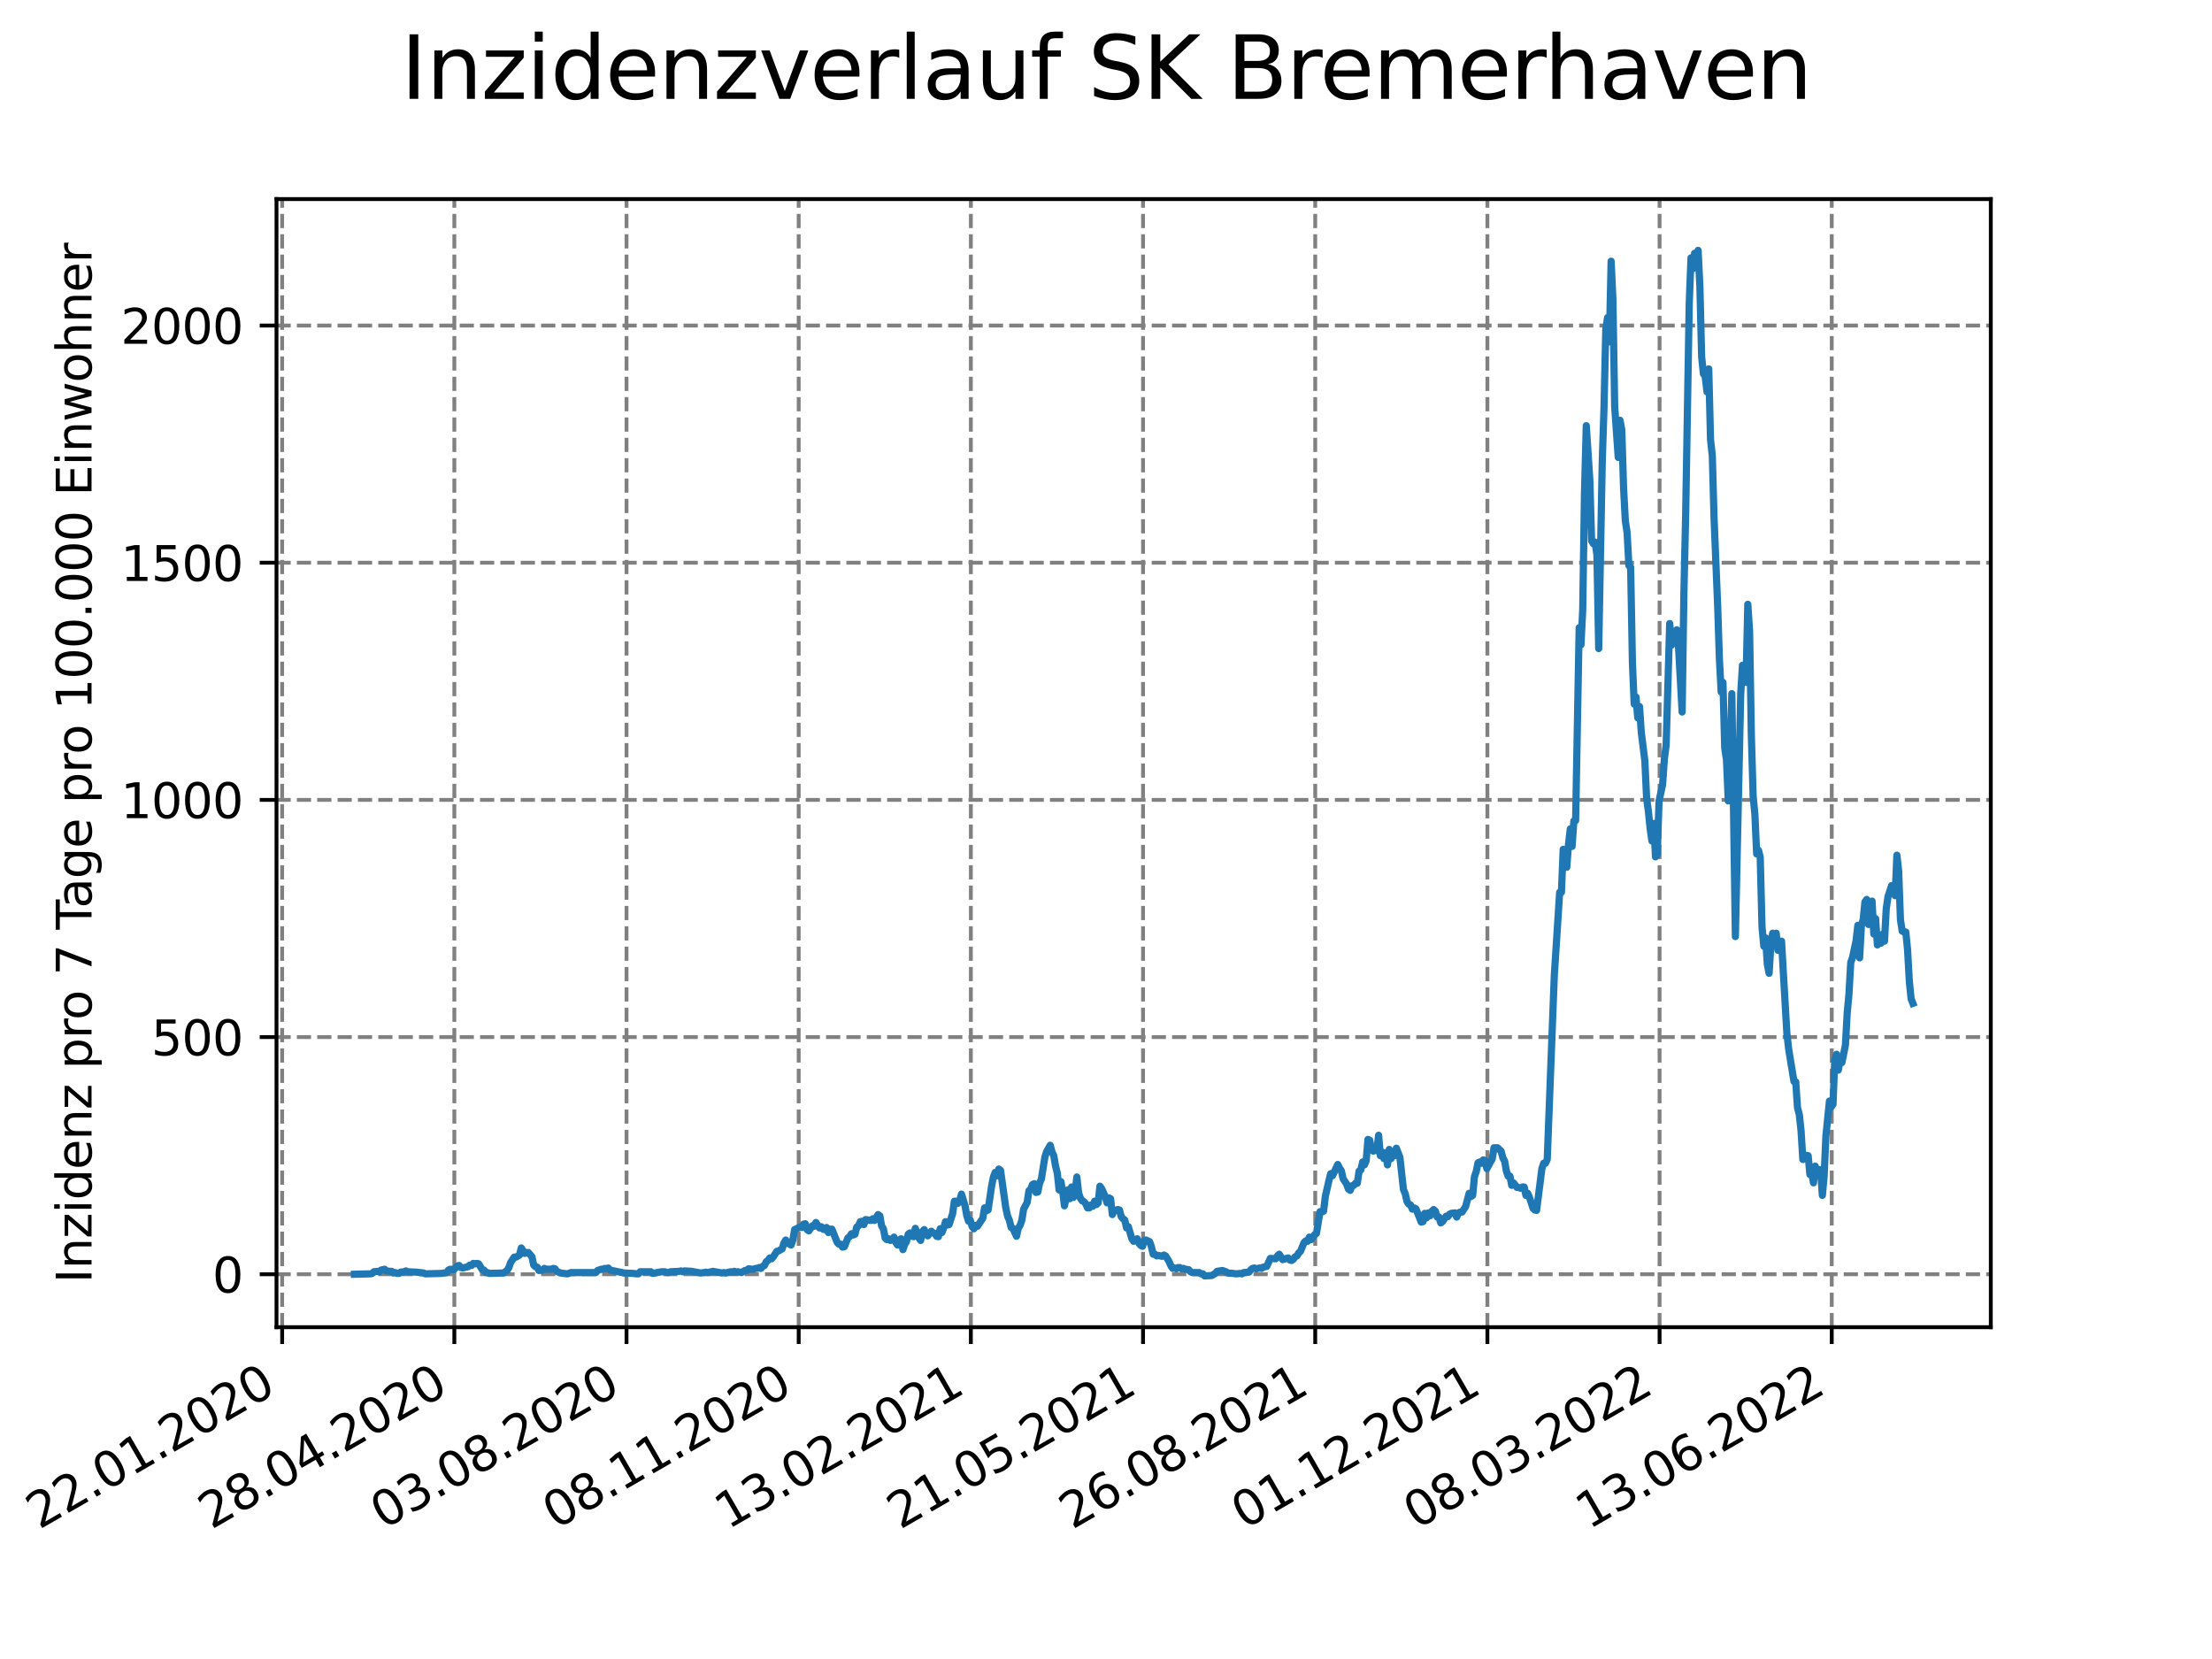 <?xml version="1.0" encoding="utf-8" standalone="no"?>
<!DOCTYPE svg PUBLIC "-//W3C//DTD SVG 1.1//EN"
  "http://www.w3.org/Graphics/SVG/1.1/DTD/svg11.dtd">
<svg xmlns:xlink="http://www.w3.org/1999/xlink" width="460.8pt" height="345.6pt" viewBox="0 0 460.8 345.6" xmlns="http://www.w3.org/2000/svg" version="1.1">
 <defs>
  <style type="text/css">*{stroke-linejoin: round; stroke-linecap: butt}</style>
 </defs>
 <g id="figure_1">
  <g id="patch_1">
   <path d="M 0 345.6 
L 460.8 345.6 
L 460.8 0 
L 0 0 
z
" style="fill: #ffffff"/>
  </g>
  <g id="axes_1">
   <g id="patch_2">
    <path d="M 57.6 276.48 
L 414.72 276.48 
L 414.72 41.472 
L 57.6 41.472 
z
" style="fill: #ffffff"/>
   </g>
   <g id="matplotlib.axis_1">
    <g id="xtick_1">
     <g id="line2d_1">
      <path d="M 58.78 276.48 
L 58.78 41.472 
" clip-path="url(#p67c69be99e)" style="fill: none; stroke-dasharray: 2.96,1.28; stroke-dashoffset: 0; stroke: #808080; stroke-width: 0.8"/>
     </g>
     <g id="line2d_2">
      <defs>
       <path id="m930b220598" d="M 0 0 
L 0 3.5 
" style="stroke: #000000; stroke-width: 0.8"/>
      </defs>
      <g>
       <use xlink:href="#m930b220598" x="58.78" y="276.48" style="stroke: #000000; stroke-width: 0.8"/>
      </g>
     </g>
     <g id="text_1">
      <!-- 22.01.2020 -->
      <g transform="translate(8.155 318.689)rotate(-30)scale(0.1 -0.1)">
       <defs>
        <path id="DejaVuSans-32" d="M 1228 531 
L 3431 531 
L 3431 0 
L 469 0 
L 469 531 
Q 828 903 1448 1529 
Q 2069 2156 2228 2338 
Q 2531 2678 2651 2914 
Q 2772 3150 2772 3378 
Q 2772 3750 2511 3984 
Q 2250 4219 1831 4219 
Q 1534 4219 1204 4116 
Q 875 4013 500 3803 
L 500 4441 
Q 881 4594 1212 4672 
Q 1544 4750 1819 4750 
Q 2544 4750 2975 4387 
Q 3406 4025 3406 3419 
Q 3406 3131 3298 2873 
Q 3191 2616 2906 2266 
Q 2828 2175 2409 1742 
Q 1991 1309 1228 531 
z
" transform="scale(0.016)"/>
        <path id="DejaVuSans-2e" d="M 684 794 
L 1344 794 
L 1344 0 
L 684 0 
L 684 794 
z
" transform="scale(0.016)"/>
        <path id="DejaVuSans-30" d="M 2034 4250 
Q 1547 4250 1301 3770 
Q 1056 3291 1056 2328 
Q 1056 1369 1301 889 
Q 1547 409 2034 409 
Q 2525 409 2770 889 
Q 3016 1369 3016 2328 
Q 3016 3291 2770 3770 
Q 2525 4250 2034 4250 
z
M 2034 4750 
Q 2819 4750 3233 4129 
Q 3647 3509 3647 2328 
Q 3647 1150 3233 529 
Q 2819 -91 2034 -91 
Q 1250 -91 836 529 
Q 422 1150 422 2328 
Q 422 3509 836 4129 
Q 1250 4750 2034 4750 
z
" transform="scale(0.016)"/>
        <path id="DejaVuSans-31" d="M 794 531 
L 1825 531 
L 1825 4091 
L 703 3866 
L 703 4441 
L 1819 4666 
L 2450 4666 
L 2450 531 
L 3481 531 
L 3481 0 
L 794 0 
L 794 531 
z
" transform="scale(0.016)"/>
       </defs>
       <use xlink:href="#DejaVuSans-32"/>
       <use xlink:href="#DejaVuSans-32" x="63.623"/>
       <use xlink:href="#DejaVuSans-2e" x="127.246"/>
       <use xlink:href="#DejaVuSans-30" x="159.033"/>
       <use xlink:href="#DejaVuSans-31" x="222.656"/>
       <use xlink:href="#DejaVuSans-2e" x="286.279"/>
       <use xlink:href="#DejaVuSans-32" x="318.066"/>
       <use xlink:href="#DejaVuSans-30" x="381.689"/>
       <use xlink:href="#DejaVuSans-32" x="445.312"/>
       <use xlink:href="#DejaVuSans-30" x="508.936"/>
      </g>
     </g>
    </g>
    <g id="xtick_2">
     <g id="line2d_3">
      <path d="M 94.647 276.48 
L 94.647 41.472 
" clip-path="url(#p67c69be99e)" style="fill: none; stroke-dasharray: 2.96,1.28; stroke-dashoffset: 0; stroke: #808080; stroke-width: 0.8"/>
     </g>
     <g id="line2d_4">
      <g>
       <use xlink:href="#m930b220598" x="94.647" y="276.48" style="stroke: #000000; stroke-width: 0.8"/>
      </g>
     </g>
     <g id="text_2">
      <!-- 28.04.2020 -->
      <g transform="translate(44.022 318.689)rotate(-30)scale(0.1 -0.1)">
       <defs>
        <path id="DejaVuSans-38" d="M 2034 2216 
Q 1584 2216 1326 1975 
Q 1069 1734 1069 1313 
Q 1069 891 1326 650 
Q 1584 409 2034 409 
Q 2484 409 2743 651 
Q 3003 894 3003 1313 
Q 3003 1734 2745 1975 
Q 2488 2216 2034 2216 
z
M 1403 2484 
Q 997 2584 770 2862 
Q 544 3141 544 3541 
Q 544 4100 942 4425 
Q 1341 4750 2034 4750 
Q 2731 4750 3128 4425 
Q 3525 4100 3525 3541 
Q 3525 3141 3298 2862 
Q 3072 2584 2669 2484 
Q 3125 2378 3379 2068 
Q 3634 1759 3634 1313 
Q 3634 634 3220 271 
Q 2806 -91 2034 -91 
Q 1263 -91 848 271 
Q 434 634 434 1313 
Q 434 1759 690 2068 
Q 947 2378 1403 2484 
z
M 1172 3481 
Q 1172 3119 1398 2916 
Q 1625 2713 2034 2713 
Q 2441 2713 2670 2916 
Q 2900 3119 2900 3481 
Q 2900 3844 2670 4047 
Q 2441 4250 2034 4250 
Q 1625 4250 1398 4047 
Q 1172 3844 1172 3481 
z
" transform="scale(0.016)"/>
        <path id="DejaVuSans-34" d="M 2419 4116 
L 825 1625 
L 2419 1625 
L 2419 4116 
z
M 2253 4666 
L 3047 4666 
L 3047 1625 
L 3713 1625 
L 3713 1100 
L 3047 1100 
L 3047 0 
L 2419 0 
L 2419 1100 
L 313 1100 
L 313 1709 
L 2253 4666 
z
" transform="scale(0.016)"/>
       </defs>
       <use xlink:href="#DejaVuSans-32"/>
       <use xlink:href="#DejaVuSans-38" x="63.623"/>
       <use xlink:href="#DejaVuSans-2e" x="127.246"/>
       <use xlink:href="#DejaVuSans-30" x="159.033"/>
       <use xlink:href="#DejaVuSans-34" x="222.656"/>
       <use xlink:href="#DejaVuSans-2e" x="286.279"/>
       <use xlink:href="#DejaVuSans-32" x="318.066"/>
       <use xlink:href="#DejaVuSans-30" x="381.689"/>
       <use xlink:href="#DejaVuSans-32" x="445.312"/>
       <use xlink:href="#DejaVuSans-30" x="508.936"/>
      </g>
     </g>
    </g>
    <g id="xtick_3">
     <g id="line2d_5">
      <path d="M 130.515 276.48 
L 130.515 41.472 
" clip-path="url(#p67c69be99e)" style="fill: none; stroke-dasharray: 2.96,1.28; stroke-dashoffset: 0; stroke: #808080; stroke-width: 0.8"/>
     </g>
     <g id="line2d_6">
      <g>
       <use xlink:href="#m930b220598" x="130.515" y="276.48" style="stroke: #000000; stroke-width: 0.8"/>
      </g>
     </g>
     <g id="text_3">
      <!-- 03.08.2020 -->
      <g transform="translate(79.89 318.689)rotate(-30)scale(0.1 -0.1)">
       <defs>
        <path id="DejaVuSans-33" d="M 2597 2516 
Q 3050 2419 3304 2112 
Q 3559 1806 3559 1356 
Q 3559 666 3084 287 
Q 2609 -91 1734 -91 
Q 1441 -91 1130 -33 
Q 819 25 488 141 
L 488 750 
Q 750 597 1062 519 
Q 1375 441 1716 441 
Q 2309 441 2620 675 
Q 2931 909 2931 1356 
Q 2931 1769 2642 2001 
Q 2353 2234 1838 2234 
L 1294 2234 
L 1294 2753 
L 1863 2753 
Q 2328 2753 2575 2939 
Q 2822 3125 2822 3475 
Q 2822 3834 2567 4026 
Q 2313 4219 1838 4219 
Q 1578 4219 1281 4162 
Q 984 4106 628 3988 
L 628 4550 
Q 988 4650 1302 4700 
Q 1616 4750 1894 4750 
Q 2613 4750 3031 4423 
Q 3450 4097 3450 3541 
Q 3450 3153 3228 2886 
Q 3006 2619 2597 2516 
z
" transform="scale(0.016)"/>
       </defs>
       <use xlink:href="#DejaVuSans-30"/>
       <use xlink:href="#DejaVuSans-33" x="63.623"/>
       <use xlink:href="#DejaVuSans-2e" x="127.246"/>
       <use xlink:href="#DejaVuSans-30" x="159.033"/>
       <use xlink:href="#DejaVuSans-38" x="222.656"/>
       <use xlink:href="#DejaVuSans-2e" x="286.279"/>
       <use xlink:href="#DejaVuSans-32" x="318.066"/>
       <use xlink:href="#DejaVuSans-30" x="381.689"/>
       <use xlink:href="#DejaVuSans-32" x="445.312"/>
       <use xlink:href="#DejaVuSans-30" x="508.936"/>
      </g>
     </g>
    </g>
    <g id="xtick_4">
     <g id="line2d_7">
      <path d="M 166.382 276.48 
L 166.382 41.472 
" clip-path="url(#p67c69be99e)" style="fill: none; stroke-dasharray: 2.96,1.28; stroke-dashoffset: 0; stroke: #808080; stroke-width: 0.8"/>
     </g>
     <g id="line2d_8">
      <g>
       <use xlink:href="#m930b220598" x="166.382" y="276.48" style="stroke: #000000; stroke-width: 0.8"/>
      </g>
     </g>
     <g id="text_4">
      <!-- 08.11.2020 -->
      <g transform="translate(115.757 318.689)rotate(-30)scale(0.1 -0.1)">
       <use xlink:href="#DejaVuSans-30"/>
       <use xlink:href="#DejaVuSans-38" x="63.623"/>
       <use xlink:href="#DejaVuSans-2e" x="127.246"/>
       <use xlink:href="#DejaVuSans-31" x="159.033"/>
       <use xlink:href="#DejaVuSans-31" x="222.656"/>
       <use xlink:href="#DejaVuSans-2e" x="286.279"/>
       <use xlink:href="#DejaVuSans-32" x="318.066"/>
       <use xlink:href="#DejaVuSans-30" x="381.689"/>
       <use xlink:href="#DejaVuSans-32" x="445.312"/>
       <use xlink:href="#DejaVuSans-30" x="508.936"/>
      </g>
     </g>
    </g>
    <g id="xtick_5">
     <g id="line2d_9">
      <path d="M 202.249 276.48 
L 202.249 41.472 
" clip-path="url(#p67c69be99e)" style="fill: none; stroke-dasharray: 2.96,1.28; stroke-dashoffset: 0; stroke: #808080; stroke-width: 0.8"/>
     </g>
     <g id="line2d_10">
      <g>
       <use xlink:href="#m930b220598" x="202.249" y="276.48" style="stroke: #000000; stroke-width: 0.8"/>
      </g>
     </g>
     <g id="text_5">
      <!-- 13.02.2021 -->
      <g transform="translate(151.624 318.689)rotate(-30)scale(0.1 -0.1)">
       <use xlink:href="#DejaVuSans-31"/>
       <use xlink:href="#DejaVuSans-33" x="63.623"/>
       <use xlink:href="#DejaVuSans-2e" x="127.246"/>
       <use xlink:href="#DejaVuSans-30" x="159.033"/>
       <use xlink:href="#DejaVuSans-32" x="222.656"/>
       <use xlink:href="#DejaVuSans-2e" x="286.279"/>
       <use xlink:href="#DejaVuSans-32" x="318.066"/>
       <use xlink:href="#DejaVuSans-30" x="381.689"/>
       <use xlink:href="#DejaVuSans-32" x="445.312"/>
       <use xlink:href="#DejaVuSans-31" x="508.936"/>
      </g>
     </g>
    </g>
    <g id="xtick_6">
     <g id="line2d_11">
      <path d="M 238.117 276.48 
L 238.117 41.472 
" clip-path="url(#p67c69be99e)" style="fill: none; stroke-dasharray: 2.96,1.28; stroke-dashoffset: 0; stroke: #808080; stroke-width: 0.8"/>
     </g>
     <g id="line2d_12">
      <g>
       <use xlink:href="#m930b220598" x="238.117" y="276.48" style="stroke: #000000; stroke-width: 0.8"/>
      </g>
     </g>
     <g id="text_6">
      <!-- 21.05.2021 -->
      <g transform="translate(187.491 318.689)rotate(-30)scale(0.1 -0.1)">
       <defs>
        <path id="DejaVuSans-35" d="M 691 4666 
L 3169 4666 
L 3169 4134 
L 1269 4134 
L 1269 2991 
Q 1406 3038 1543 3061 
Q 1681 3084 1819 3084 
Q 2600 3084 3056 2656 
Q 3513 2228 3513 1497 
Q 3513 744 3044 326 
Q 2575 -91 1722 -91 
Q 1428 -91 1123 -41 
Q 819 9 494 109 
L 494 744 
Q 775 591 1075 516 
Q 1375 441 1709 441 
Q 2250 441 2565 725 
Q 2881 1009 2881 1497 
Q 2881 1984 2565 2268 
Q 2250 2553 1709 2553 
Q 1456 2553 1204 2497 
Q 953 2441 691 2322 
L 691 4666 
z
" transform="scale(0.016)"/>
       </defs>
       <use xlink:href="#DejaVuSans-32"/>
       <use xlink:href="#DejaVuSans-31" x="63.623"/>
       <use xlink:href="#DejaVuSans-2e" x="127.246"/>
       <use xlink:href="#DejaVuSans-30" x="159.033"/>
       <use xlink:href="#DejaVuSans-35" x="222.656"/>
       <use xlink:href="#DejaVuSans-2e" x="286.279"/>
       <use xlink:href="#DejaVuSans-32" x="318.066"/>
       <use xlink:href="#DejaVuSans-30" x="381.689"/>
       <use xlink:href="#DejaVuSans-32" x="445.312"/>
       <use xlink:href="#DejaVuSans-31" x="508.936"/>
      </g>
     </g>
    </g>
    <g id="xtick_7">
     <g id="line2d_13">
      <path d="M 273.984 276.48 
L 273.984 41.472 
" clip-path="url(#p67c69be99e)" style="fill: none; stroke-dasharray: 2.96,1.28; stroke-dashoffset: 0; stroke: #808080; stroke-width: 0.8"/>
     </g>
     <g id="line2d_14">
      <g>
       <use xlink:href="#m930b220598" x="273.984" y="276.48" style="stroke: #000000; stroke-width: 0.8"/>
      </g>
     </g>
     <g id="text_7">
      <!-- 26.08.2021 -->
      <g transform="translate(223.359 318.689)rotate(-30)scale(0.1 -0.1)">
       <defs>
        <path id="DejaVuSans-36" d="M 2113 2584 
Q 1688 2584 1439 2293 
Q 1191 2003 1191 1497 
Q 1191 994 1439 701 
Q 1688 409 2113 409 
Q 2538 409 2786 701 
Q 3034 994 3034 1497 
Q 3034 2003 2786 2293 
Q 2538 2584 2113 2584 
z
M 3366 4563 
L 3366 3988 
Q 3128 4100 2886 4159 
Q 2644 4219 2406 4219 
Q 1781 4219 1451 3797 
Q 1122 3375 1075 2522 
Q 1259 2794 1537 2939 
Q 1816 3084 2150 3084 
Q 2853 3084 3261 2657 
Q 3669 2231 3669 1497 
Q 3669 778 3244 343 
Q 2819 -91 2113 -91 
Q 1303 -91 875 529 
Q 447 1150 447 2328 
Q 447 3434 972 4092 
Q 1497 4750 2381 4750 
Q 2619 4750 2861 4703 
Q 3103 4656 3366 4563 
z
" transform="scale(0.016)"/>
       </defs>
       <use xlink:href="#DejaVuSans-32"/>
       <use xlink:href="#DejaVuSans-36" x="63.623"/>
       <use xlink:href="#DejaVuSans-2e" x="127.246"/>
       <use xlink:href="#DejaVuSans-30" x="159.033"/>
       <use xlink:href="#DejaVuSans-38" x="222.656"/>
       <use xlink:href="#DejaVuSans-2e" x="286.279"/>
       <use xlink:href="#DejaVuSans-32" x="318.066"/>
       <use xlink:href="#DejaVuSans-30" x="381.689"/>
       <use xlink:href="#DejaVuSans-32" x="445.312"/>
       <use xlink:href="#DejaVuSans-31" x="508.936"/>
      </g>
     </g>
    </g>
    <g id="xtick_8">
     <g id="line2d_15">
      <path d="M 309.851 276.48 
L 309.851 41.472 
" clip-path="url(#p67c69be99e)" style="fill: none; stroke-dasharray: 2.96,1.28; stroke-dashoffset: 0; stroke: #808080; stroke-width: 0.8"/>
     </g>
     <g id="line2d_16">
      <g>
       <use xlink:href="#m930b220598" x="309.851" y="276.48" style="stroke: #000000; stroke-width: 0.8"/>
      </g>
     </g>
     <g id="text_8">
      <!-- 01.12.2021 -->
      <g transform="translate(259.226 318.689)rotate(-30)scale(0.1 -0.1)">
       <use xlink:href="#DejaVuSans-30"/>
       <use xlink:href="#DejaVuSans-31" x="63.623"/>
       <use xlink:href="#DejaVuSans-2e" x="127.246"/>
       <use xlink:href="#DejaVuSans-31" x="159.033"/>
       <use xlink:href="#DejaVuSans-32" x="222.656"/>
       <use xlink:href="#DejaVuSans-2e" x="286.279"/>
       <use xlink:href="#DejaVuSans-32" x="318.066"/>
       <use xlink:href="#DejaVuSans-30" x="381.689"/>
       <use xlink:href="#DejaVuSans-32" x="445.312"/>
       <use xlink:href="#DejaVuSans-31" x="508.936"/>
      </g>
     </g>
    </g>
    <g id="xtick_9">
     <g id="line2d_17">
      <path d="M 345.719 276.48 
L 345.719 41.472 
" clip-path="url(#p67c69be99e)" style="fill: none; stroke-dasharray: 2.96,1.28; stroke-dashoffset: 0; stroke: #808080; stroke-width: 0.8"/>
     </g>
     <g id="line2d_18">
      <g>
       <use xlink:href="#m930b220598" x="345.719" y="276.48" style="stroke: #000000; stroke-width: 0.8"/>
      </g>
     </g>
     <g id="text_9">
      <!-- 08.03.2022 -->
      <g transform="translate(295.093 318.689)rotate(-30)scale(0.1 -0.1)">
       <use xlink:href="#DejaVuSans-30"/>
       <use xlink:href="#DejaVuSans-38" x="63.623"/>
       <use xlink:href="#DejaVuSans-2e" x="127.246"/>
       <use xlink:href="#DejaVuSans-30" x="159.033"/>
       <use xlink:href="#DejaVuSans-33" x="222.656"/>
       <use xlink:href="#DejaVuSans-2e" x="286.279"/>
       <use xlink:href="#DejaVuSans-32" x="318.066"/>
       <use xlink:href="#DejaVuSans-30" x="381.689"/>
       <use xlink:href="#DejaVuSans-32" x="445.312"/>
       <use xlink:href="#DejaVuSans-32" x="508.936"/>
      </g>
     </g>
    </g>
    <g id="xtick_10">
     <g id="line2d_19">
      <path d="M 381.586 276.48 
L 381.586 41.472 
" clip-path="url(#p67c69be99e)" style="fill: none; stroke-dasharray: 2.96,1.28; stroke-dashoffset: 0; stroke: #808080; stroke-width: 0.8"/>
     </g>
     <g id="line2d_20">
      <g>
       <use xlink:href="#m930b220598" x="381.586" y="276.48" style="stroke: #000000; stroke-width: 0.8"/>
      </g>
     </g>
     <g id="text_10">
      <!-- 13.06.2022 -->
      <g transform="translate(330.961 318.689)rotate(-30)scale(0.1 -0.1)">
       <use xlink:href="#DejaVuSans-31"/>
       <use xlink:href="#DejaVuSans-33" x="63.623"/>
       <use xlink:href="#DejaVuSans-2e" x="127.246"/>
       <use xlink:href="#DejaVuSans-30" x="159.033"/>
       <use xlink:href="#DejaVuSans-36" x="222.656"/>
       <use xlink:href="#DejaVuSans-2e" x="286.279"/>
       <use xlink:href="#DejaVuSans-32" x="318.066"/>
       <use xlink:href="#DejaVuSans-30" x="381.689"/>
       <use xlink:href="#DejaVuSans-32" x="445.312"/>
       <use xlink:href="#DejaVuSans-32" x="508.936"/>
      </g>
     </g>
    </g>
   </g>
   <g id="matplotlib.axis_2">
    <g id="ytick_1">
     <g id="line2d_21">
      <path d="M 57.6 265.45 
L 414.72 265.45 
" clip-path="url(#p67c69be99e)" style="fill: none; stroke-dasharray: 2.96,1.28; stroke-dashoffset: 0; stroke: #808080; stroke-width: 0.8"/>
     </g>
     <g id="line2d_22">
      <defs>
       <path id="m5abea19a86" d="M 0 0 
L -3.5 0 
" style="stroke: #000000; stroke-width: 0.8"/>
      </defs>
      <g>
       <use xlink:href="#m5abea19a86" x="57.6" y="265.45" style="stroke: #000000; stroke-width: 0.8"/>
      </g>
     </g>
     <g id="text_11">
      <!-- 0 -->
      <g transform="translate(44.237 269.249)scale(0.1 -0.1)">
       <use xlink:href="#DejaVuSans-30"/>
      </g>
     </g>
    </g>
    <g id="ytick_2">
     <g id="line2d_23">
      <path d="M 57.6 216.042 
L 414.72 216.042 
" clip-path="url(#p67c69be99e)" style="fill: none; stroke-dasharray: 2.96,1.28; stroke-dashoffset: 0; stroke: #808080; stroke-width: 0.8"/>
     </g>
     <g id="line2d_24">
      <g>
       <use xlink:href="#m5abea19a86" x="57.6" y="216.042" style="stroke: #000000; stroke-width: 0.8"/>
      </g>
     </g>
     <g id="text_12">
      <!-- 500 -->
      <g transform="translate(31.512 219.841)scale(0.1 -0.1)">
       <use xlink:href="#DejaVuSans-35"/>
       <use xlink:href="#DejaVuSans-30" x="63.623"/>
       <use xlink:href="#DejaVuSans-30" x="127.246"/>
      </g>
     </g>
    </g>
    <g id="ytick_3">
     <g id="line2d_25">
      <path d="M 57.6 166.634 
L 414.72 166.634 
" clip-path="url(#p67c69be99e)" style="fill: none; stroke-dasharray: 2.96,1.28; stroke-dashoffset: 0; stroke: #808080; stroke-width: 0.8"/>
     </g>
     <g id="line2d_26">
      <g>
       <use xlink:href="#m5abea19a86" x="57.6" y="166.634" style="stroke: #000000; stroke-width: 0.8"/>
      </g>
     </g>
     <g id="text_13">
      <!-- 1000 -->
      <g transform="translate(25.15 170.433)scale(0.1 -0.1)">
       <use xlink:href="#DejaVuSans-31"/>
       <use xlink:href="#DejaVuSans-30" x="63.623"/>
       <use xlink:href="#DejaVuSans-30" x="127.246"/>
       <use xlink:href="#DejaVuSans-30" x="190.869"/>
      </g>
     </g>
    </g>
    <g id="ytick_4">
     <g id="line2d_27">
      <path d="M 57.6 117.226 
L 414.72 117.226 
" clip-path="url(#p67c69be99e)" style="fill: none; stroke-dasharray: 2.96,1.28; stroke-dashoffset: 0; stroke: #808080; stroke-width: 0.8"/>
     </g>
     <g id="line2d_28">
      <g>
       <use xlink:href="#m5abea19a86" x="57.6" y="117.226" style="stroke: #000000; stroke-width: 0.8"/>
      </g>
     </g>
     <g id="text_14">
      <!-- 1500 -->
      <g transform="translate(25.15 121.025)scale(0.1 -0.1)">
       <use xlink:href="#DejaVuSans-31"/>
       <use xlink:href="#DejaVuSans-35" x="63.623"/>
       <use xlink:href="#DejaVuSans-30" x="127.246"/>
       <use xlink:href="#DejaVuSans-30" x="190.869"/>
      </g>
     </g>
    </g>
    <g id="ytick_5">
     <g id="line2d_29">
      <path d="M 57.6 67.818 
L 414.72 67.818 
" clip-path="url(#p67c69be99e)" style="fill: none; stroke-dasharray: 2.96,1.28; stroke-dashoffset: 0; stroke: #808080; stroke-width: 0.8"/>
     </g>
     <g id="line2d_30">
      <g>
       <use xlink:href="#m5abea19a86" x="57.6" y="67.818" style="stroke: #000000; stroke-width: 0.8"/>
      </g>
     </g>
     <g id="text_15">
      <!-- 2000 -->
      <g transform="translate(25.15 71.617)scale(0.1 -0.1)">
       <use xlink:href="#DejaVuSans-32"/>
       <use xlink:href="#DejaVuSans-30" x="63.623"/>
       <use xlink:href="#DejaVuSans-30" x="127.246"/>
       <use xlink:href="#DejaVuSans-30" x="190.869"/>
      </g>
     </g>
    </g>
    <g id="text_16">
     <!-- Inzidenz pro 7 Tage pro 100.000 Einwohner -->
     <g transform="translate(19.07 267.301)rotate(-90)scale(0.1 -0.1)">
      <defs>
       <path id="DejaVuSans-49" d="M 628 4666 
L 1259 4666 
L 1259 0 
L 628 0 
L 628 4666 
z
" transform="scale(0.016)"/>
       <path id="DejaVuSans-6e" d="M 3513 2113 
L 3513 0 
L 2938 0 
L 2938 2094 
Q 2938 2591 2744 2837 
Q 2550 3084 2163 3084 
Q 1697 3084 1428 2787 
Q 1159 2491 1159 1978 
L 1159 0 
L 581 0 
L 581 3500 
L 1159 3500 
L 1159 2956 
Q 1366 3272 1645 3428 
Q 1925 3584 2291 3584 
Q 2894 3584 3203 3211 
Q 3513 2838 3513 2113 
z
" transform="scale(0.016)"/>
       <path id="DejaVuSans-7a" d="M 353 3500 
L 3084 3500 
L 3084 2975 
L 922 459 
L 3084 459 
L 3084 0 
L 275 0 
L 275 525 
L 2438 3041 
L 353 3041 
L 353 3500 
z
" transform="scale(0.016)"/>
       <path id="DejaVuSans-69" d="M 603 3500 
L 1178 3500 
L 1178 0 
L 603 0 
L 603 3500 
z
M 603 4863 
L 1178 4863 
L 1178 4134 
L 603 4134 
L 603 4863 
z
" transform="scale(0.016)"/>
       <path id="DejaVuSans-64" d="M 2906 2969 
L 2906 4863 
L 3481 4863 
L 3481 0 
L 2906 0 
L 2906 525 
Q 2725 213 2448 61 
Q 2172 -91 1784 -91 
Q 1150 -91 751 415 
Q 353 922 353 1747 
Q 353 2572 751 3078 
Q 1150 3584 1784 3584 
Q 2172 3584 2448 3432 
Q 2725 3281 2906 2969 
z
M 947 1747 
Q 947 1113 1208 752 
Q 1469 391 1925 391 
Q 2381 391 2643 752 
Q 2906 1113 2906 1747 
Q 2906 2381 2643 2742 
Q 2381 3103 1925 3103 
Q 1469 3103 1208 2742 
Q 947 2381 947 1747 
z
" transform="scale(0.016)"/>
       <path id="DejaVuSans-65" d="M 3597 1894 
L 3597 1613 
L 953 1613 
Q 991 1019 1311 708 
Q 1631 397 2203 397 
Q 2534 397 2845 478 
Q 3156 559 3463 722 
L 3463 178 
Q 3153 47 2828 -22 
Q 2503 -91 2169 -91 
Q 1331 -91 842 396 
Q 353 884 353 1716 
Q 353 2575 817 3079 
Q 1281 3584 2069 3584 
Q 2775 3584 3186 3129 
Q 3597 2675 3597 1894 
z
M 3022 2063 
Q 3016 2534 2758 2815 
Q 2500 3097 2075 3097 
Q 1594 3097 1305 2825 
Q 1016 2553 972 2059 
L 3022 2063 
z
" transform="scale(0.016)"/>
       <path id="DejaVuSans-20" transform="scale(0.016)"/>
       <path id="DejaVuSans-70" d="M 1159 525 
L 1159 -1331 
L 581 -1331 
L 581 3500 
L 1159 3500 
L 1159 2969 
Q 1341 3281 1617 3432 
Q 1894 3584 2278 3584 
Q 2916 3584 3314 3078 
Q 3713 2572 3713 1747 
Q 3713 922 3314 415 
Q 2916 -91 2278 -91 
Q 1894 -91 1617 61 
Q 1341 213 1159 525 
z
M 3116 1747 
Q 3116 2381 2855 2742 
Q 2594 3103 2138 3103 
Q 1681 3103 1420 2742 
Q 1159 2381 1159 1747 
Q 1159 1113 1420 752 
Q 1681 391 2138 391 
Q 2594 391 2855 752 
Q 3116 1113 3116 1747 
z
" transform="scale(0.016)"/>
       <path id="DejaVuSans-72" d="M 2631 2963 
Q 2534 3019 2420 3045 
Q 2306 3072 2169 3072 
Q 1681 3072 1420 2755 
Q 1159 2438 1159 1844 
L 1159 0 
L 581 0 
L 581 3500 
L 1159 3500 
L 1159 2956 
Q 1341 3275 1631 3429 
Q 1922 3584 2338 3584 
Q 2397 3584 2469 3576 
Q 2541 3569 2628 3553 
L 2631 2963 
z
" transform="scale(0.016)"/>
       <path id="DejaVuSans-6f" d="M 1959 3097 
Q 1497 3097 1228 2736 
Q 959 2375 959 1747 
Q 959 1119 1226 758 
Q 1494 397 1959 397 
Q 2419 397 2687 759 
Q 2956 1122 2956 1747 
Q 2956 2369 2687 2733 
Q 2419 3097 1959 3097 
z
M 1959 3584 
Q 2709 3584 3137 3096 
Q 3566 2609 3566 1747 
Q 3566 888 3137 398 
Q 2709 -91 1959 -91 
Q 1206 -91 779 398 
Q 353 888 353 1747 
Q 353 2609 779 3096 
Q 1206 3584 1959 3584 
z
" transform="scale(0.016)"/>
       <path id="DejaVuSans-37" d="M 525 4666 
L 3525 4666 
L 3525 4397 
L 1831 0 
L 1172 0 
L 2766 4134 
L 525 4134 
L 525 4666 
z
" transform="scale(0.016)"/>
       <path id="DejaVuSans-54" d="M -19 4666 
L 3928 4666 
L 3928 4134 
L 2272 4134 
L 2272 0 
L 1638 0 
L 1638 4134 
L -19 4134 
L -19 4666 
z
" transform="scale(0.016)"/>
       <path id="DejaVuSans-61" d="M 2194 1759 
Q 1497 1759 1228 1600 
Q 959 1441 959 1056 
Q 959 750 1161 570 
Q 1363 391 1709 391 
Q 2188 391 2477 730 
Q 2766 1069 2766 1631 
L 2766 1759 
L 2194 1759 
z
M 3341 1997 
L 3341 0 
L 2766 0 
L 2766 531 
Q 2569 213 2275 61 
Q 1981 -91 1556 -91 
Q 1019 -91 701 211 
Q 384 513 384 1019 
Q 384 1609 779 1909 
Q 1175 2209 1959 2209 
L 2766 2209 
L 2766 2266 
Q 2766 2663 2505 2880 
Q 2244 3097 1772 3097 
Q 1472 3097 1187 3025 
Q 903 2953 641 2809 
L 641 3341 
Q 956 3463 1253 3523 
Q 1550 3584 1831 3584 
Q 2591 3584 2966 3190 
Q 3341 2797 3341 1997 
z
" transform="scale(0.016)"/>
       <path id="DejaVuSans-67" d="M 2906 1791 
Q 2906 2416 2648 2759 
Q 2391 3103 1925 3103 
Q 1463 3103 1205 2759 
Q 947 2416 947 1791 
Q 947 1169 1205 825 
Q 1463 481 1925 481 
Q 2391 481 2648 825 
Q 2906 1169 2906 1791 
z
M 3481 434 
Q 3481 -459 3084 -895 
Q 2688 -1331 1869 -1331 
Q 1566 -1331 1297 -1286 
Q 1028 -1241 775 -1147 
L 775 -588 
Q 1028 -725 1275 -790 
Q 1522 -856 1778 -856 
Q 2344 -856 2625 -561 
Q 2906 -266 2906 331 
L 2906 616 
Q 2728 306 2450 153 
Q 2172 0 1784 0 
Q 1141 0 747 490 
Q 353 981 353 1791 
Q 353 2603 747 3093 
Q 1141 3584 1784 3584 
Q 2172 3584 2450 3431 
Q 2728 3278 2906 2969 
L 2906 3500 
L 3481 3500 
L 3481 434 
z
" transform="scale(0.016)"/>
       <path id="DejaVuSans-45" d="M 628 4666 
L 3578 4666 
L 3578 4134 
L 1259 4134 
L 1259 2753 
L 3481 2753 
L 3481 2222 
L 1259 2222 
L 1259 531 
L 3634 531 
L 3634 0 
L 628 0 
L 628 4666 
z
" transform="scale(0.016)"/>
       <path id="DejaVuSans-77" d="M 269 3500 
L 844 3500 
L 1563 769 
L 2278 3500 
L 2956 3500 
L 3675 769 
L 4391 3500 
L 4966 3500 
L 4050 0 
L 3372 0 
L 2619 2869 
L 1863 0 
L 1184 0 
L 269 3500 
z
" transform="scale(0.016)"/>
       <path id="DejaVuSans-68" d="M 3513 2113 
L 3513 0 
L 2938 0 
L 2938 2094 
Q 2938 2591 2744 2837 
Q 2550 3084 2163 3084 
Q 1697 3084 1428 2787 
Q 1159 2491 1159 1978 
L 1159 0 
L 581 0 
L 581 4863 
L 1159 4863 
L 1159 2956 
Q 1366 3272 1645 3428 
Q 1925 3584 2291 3584 
Q 2894 3584 3203 3211 
Q 3513 2838 3513 2113 
z
" transform="scale(0.016)"/>
      </defs>
      <use xlink:href="#DejaVuSans-49"/>
      <use xlink:href="#DejaVuSans-6e" x="29.492"/>
      <use xlink:href="#DejaVuSans-7a" x="92.871"/>
      <use xlink:href="#DejaVuSans-69" x="145.361"/>
      <use xlink:href="#DejaVuSans-64" x="173.145"/>
      <use xlink:href="#DejaVuSans-65" x="236.621"/>
      <use xlink:href="#DejaVuSans-6e" x="298.145"/>
      <use xlink:href="#DejaVuSans-7a" x="361.523"/>
      <use xlink:href="#DejaVuSans-20" x="414.014"/>
      <use xlink:href="#DejaVuSans-70" x="445.801"/>
      <use xlink:href="#DejaVuSans-72" x="509.277"/>
      <use xlink:href="#DejaVuSans-6f" x="548.141"/>
      <use xlink:href="#DejaVuSans-20" x="609.322"/>
      <use xlink:href="#DejaVuSans-37" x="641.109"/>
      <use xlink:href="#DejaVuSans-20" x="704.732"/>
      <use xlink:href="#DejaVuSans-54" x="736.52"/>
      <use xlink:href="#DejaVuSans-61" x="781.104"/>
      <use xlink:href="#DejaVuSans-67" x="842.383"/>
      <use xlink:href="#DejaVuSans-65" x="905.859"/>
      <use xlink:href="#DejaVuSans-20" x="967.383"/>
      <use xlink:href="#DejaVuSans-70" x="999.17"/>
      <use xlink:href="#DejaVuSans-72" x="1062.646"/>
      <use xlink:href="#DejaVuSans-6f" x="1101.51"/>
      <use xlink:href="#DejaVuSans-20" x="1162.691"/>
      <use xlink:href="#DejaVuSans-31" x="1194.479"/>
      <use xlink:href="#DejaVuSans-30" x="1258.102"/>
      <use xlink:href="#DejaVuSans-30" x="1321.725"/>
      <use xlink:href="#DejaVuSans-2e" x="1385.348"/>
      <use xlink:href="#DejaVuSans-30" x="1417.135"/>
      <use xlink:href="#DejaVuSans-30" x="1480.758"/>
      <use xlink:href="#DejaVuSans-30" x="1544.381"/>
      <use xlink:href="#DejaVuSans-20" x="1608.004"/>
      <use xlink:href="#DejaVuSans-45" x="1639.791"/>
      <use xlink:href="#DejaVuSans-69" x="1702.975"/>
      <use xlink:href="#DejaVuSans-6e" x="1730.758"/>
      <use xlink:href="#DejaVuSans-77" x="1794.137"/>
      <use xlink:href="#DejaVuSans-6f" x="1875.924"/>
      <use xlink:href="#DejaVuSans-68" x="1937.105"/>
      <use xlink:href="#DejaVuSans-6e" x="2000.484"/>
      <use xlink:href="#DejaVuSans-65" x="2063.863"/>
      <use xlink:href="#DejaVuSans-72" x="2125.387"/>
     </g>
    </g>
   </g>
   <g id="line2d_31">
    <path d="M 73.833 265.45 
L 77.161 265.363 
L 77.53 265.276 
L 77.9 264.928 
L 78.64 264.841 
L 79.009 264.928 
L 79.379 264.58 
L 80.119 264.407 
L 80.489 264.754 
L 81.228 264.841 
L 81.598 264.841 
L 81.968 265.189 
L 82.337 265.102 
L 82.707 265.276 
L 83.077 265.276 
L 83.447 265.015 
L 84.186 264.928 
L 84.556 264.754 
L 84.926 264.928 
L 86.775 265.015 
L 87.514 265.102 
L 88.254 265.189 
L 88.623 265.363 
L 91.951 265.276 
L 93.061 265.102 
L 93.43 264.58 
L 93.8 264.407 
L 94.54 264.494 
L 95.279 263.711 
L 95.649 263.624 
L 96.019 264.059 
L 96.388 264.146 
L 97.498 263.885 
L 97.868 263.537 
L 98.237 263.624 
L 98.607 263.189 
L 98.977 263.276 
L 99.347 263.189 
L 99.716 263.276 
L 100.456 264.494 
L 100.826 264.58 
L 101.195 265.102 
L 101.565 265.102 
L 101.935 265.276 
L 104.893 265.189 
L 105.633 264.667 
L 106.002 264.059 
L 106.372 263.015 
L 107.112 261.885 
L 107.481 261.885 
L 108.221 261.45 
L 108.591 259.972 
L 109.33 261.102 
L 109.7 260.928 
L 110.07 260.928 
L 110.809 261.798 
L 111.179 263.537 
L 111.549 263.885 
L 111.919 263.972 
L 112.288 264.667 
L 113.028 264.58 
L 113.398 264.233 
L 113.767 264.407 
L 114.877 264.407 
L 115.247 264.233 
L 115.616 264.32 
L 115.986 264.841 
L 116.726 265.189 
L 117.465 265.276 
L 118.205 265.363 
L 118.944 265.102 
L 124.121 265.102 
L 124.491 264.667 
L 125.23 264.407 
L 125.6 264.407 
L 125.97 264.233 
L 126.339 264.32 
L 126.709 264.146 
L 127.079 264.58 
L 130.037 265.189 
L 131.886 265.276 
L 132.626 265.363 
L 132.995 265.363 
L 133.365 264.928 
L 135.584 264.928 
L 135.953 265.276 
L 137.802 264.928 
L 138.542 264.928 
L 138.912 265.102 
L 139.281 265.102 
L 139.651 264.928 
L 141.5 264.841 
L 141.87 264.754 
L 142.239 264.928 
L 142.609 264.754 
L 144.088 264.841 
L 145.937 265.189 
L 146.677 265.102 
L 147.046 265.015 
L 147.416 265.102 
L 148.525 264.841 
L 150.374 265.189 
L 150.744 265.102 
L 151.114 265.189 
L 152.223 264.928 
L 152.593 265.015 
L 152.963 264.841 
L 153.332 265.015 
L 153.702 264.928 
L 154.442 265.102 
L 155.181 264.667 
L 155.551 264.667 
L 155.921 264.32 
L 156.66 264.407 
L 157.03 264.407 
L 157.4 264.233 
L 157.77 264.233 
L 158.139 264.059 
L 158.509 264.233 
L 158.879 263.798 
L 159.249 263.624 
L 159.618 262.841 
L 159.988 262.581 
L 160.358 262.059 
L 160.728 262.233 
L 161.098 261.798 
L 161.837 260.668 
L 162.207 260.581 
L 162.946 260.146 
L 163.316 258.929 
L 163.686 258.32 
L 164.056 258.929 
L 164.795 259.363 
L 165.165 258.32 
L 165.535 256.146 
L 166.644 255.624 
L 167.014 255.711 
L 167.384 255.016 
L 167.753 254.929 
L 168.123 256.146 
L 168.493 256.407 
L 169.232 255.363 
L 169.602 255.45 
L 169.972 254.668 
L 170.711 255.798 
L 171.081 255.537 
L 171.451 256.059 
L 171.821 256.146 
L 172.19 255.711 
L 172.56 256.755 
L 172.93 256.059 
L 173.3 256.059 
L 174.409 258.842 
L 174.779 259.189 
L 175.149 259.189 
L 175.518 259.798 
L 175.888 259.711 
L 176.628 257.885 
L 176.997 257.624 
L 177.367 257.016 
L 177.737 257.276 
L 178.107 257.103 
L 178.477 255.624 
L 178.846 255.363 
L 179.216 254.494 
L 179.586 254.407 
L 179.956 255.103 
L 180.325 254.059 
L 181.435 254.233 
L 181.804 253.885 
L 182.174 254.233 
L 182.914 253.016 
L 183.283 253.277 
L 183.653 255.363 
L 184.023 255.972 
L 184.393 257.885 
L 184.763 258.233 
L 185.132 258.059 
L 185.502 258.407 
L 185.872 258.233 
L 186.242 257.711 
L 186.611 258.842 
L 186.981 259.363 
L 187.351 258.32 
L 187.721 258.059 
L 188.09 260.32 
L 188.46 259.276 
L 188.83 258.668 
L 189.2 257.103 
L 189.569 256.842 
L 189.939 257.537 
L 190.309 257.624 
L 190.679 255.885 
L 191.418 257.885 
L 191.788 258.407 
L 192.158 256.581 
L 192.528 256.146 
L 192.897 257.016 
L 193.267 257.45 
L 194.007 256.494 
L 194.376 256.842 
L 194.746 256.929 
L 195.116 257.537 
L 195.486 257.624 
L 195.856 255.972 
L 196.225 256.755 
L 196.595 255.798 
L 196.965 254.494 
L 197.335 255.19 
L 197.704 255.103 
L 198.444 252.842 
L 198.814 250.233 
L 199.183 250.233 
L 199.553 250.668 
L 199.923 250.146 
L 200.293 248.755 
L 201.032 251.19 
L 201.402 253.277 
L 201.772 254.407 
L 202.142 254.233 
L 202.511 255.537 
L 202.881 255.972 
L 203.251 255.276 
L 203.621 255.45 
L 204.73 253.798 
L 205.1 251.624 
L 205.469 252.233 
L 205.839 252.059 
L 206.579 247.016 
L 206.948 245.19 
L 207.318 244.233 
L 207.688 244.929 
L 208.058 243.538 
L 208.428 243.799 
L 209.537 251.711 
L 209.907 253.364 
L 210.276 254.233 
L 210.646 255.711 
L 211.016 255.885 
L 211.755 257.537 
L 212.125 255.885 
L 212.495 255.276 
L 212.865 254.233 
L 213.235 251.885 
L 213.974 250.494 
L 214.344 248.059 
L 214.714 247.712 
L 215.083 246.755 
L 215.453 246.581 
L 215.823 248.407 
L 216.193 248.32 
L 216.562 246.494 
L 216.932 245.625 
L 217.672 241.016 
L 218.041 239.886 
L 218.781 238.582 
L 219.151 239.973 
L 219.521 240.755 
L 219.89 242.929 
L 220.26 244.407 
L 220.63 247.885 
L 221 246.146 
L 221.369 248.059 
L 221.739 251.19 
L 222.479 247.885 
L 222.848 249.712 
L 223.218 247.277 
L 223.588 249.451 
L 223.958 248.494 
L 224.327 245.19 
L 224.697 248.494 
L 225.067 249.625 
L 225.437 250.146 
L 225.807 250.32 
L 226.176 250.755 
L 226.546 251.624 
L 226.916 251.624 
L 227.286 251.016 
L 227.655 251.277 
L 228.025 250.233 
L 228.395 250.929 
L 228.765 250.581 
L 229.134 247.103 
L 229.504 247.625 
L 230.244 249.277 
L 230.614 250.581 
L 230.983 249.538 
L 231.353 249.712 
L 231.723 253.016 
L 232.093 252.146 
L 232.462 252.146 
L 232.832 251.972 
L 233.202 252.059 
L 233.572 253.45 
L 233.941 253.885 
L 234.311 254.146 
L 234.681 255.798 
L 235.051 255.537 
L 235.79 258.059 
L 236.16 258.581 
L 236.53 258.233 
L 236.9 258.059 
L 237.269 259.015 
L 237.639 259.45 
L 238.009 259.624 
L 238.379 258.407 
L 238.748 258.32 
L 239.488 258.668 
L 239.858 259.711 
L 240.227 261.276 
L 240.597 261.276 
L 240.967 261.624 
L 241.337 261.537 
L 242.076 261.711 
L 242.446 261.45 
L 242.816 261.624 
L 243.555 262.841 
L 243.925 263.711 
L 244.295 264.233 
L 244.665 264.146 
L 245.034 264.32 
L 245.404 264.059 
L 245.774 264.059 
L 246.144 264.32 
L 246.513 264.233 
L 246.883 264.407 
L 247.623 264.494 
L 247.993 264.928 
L 248.362 265.102 
L 249.841 265.102 
L 250.211 265.363 
L 250.581 265.363 
L 250.951 265.798 
L 252.43 265.711 
L 253.169 265.276 
L 253.539 264.841 
L 254.648 264.667 
L 255.388 264.928 
L 255.758 265.189 
L 256.867 265.276 
L 257.606 265.363 
L 258.346 265.276 
L 258.716 265.363 
L 259.085 265.102 
L 260.195 265.015 
L 260.565 264.494 
L 260.934 264.233 
L 261.304 264.146 
L 261.674 264.32 
L 262.413 264.146 
L 262.783 264.233 
L 263.153 263.972 
L 263.892 263.798 
L 264.632 262.146 
L 265.741 262.233 
L 266.111 261.624 
L 266.481 261.276 
L 267.22 262.407 
L 267.96 262.146 
L 268.33 262.059 
L 268.699 262.494 
L 269.069 262.581 
L 269.439 262.32 
L 269.809 261.798 
L 270.178 261.624 
L 270.548 261.015 
L 270.918 260.668 
L 271.658 258.842 
L 272.027 258.494 
L 272.397 258.581 
L 272.767 257.711 
L 273.137 258.233 
L 273.876 257.189 
L 274.246 256.929 
L 274.985 252.407 
L 275.355 252.494 
L 275.725 252.32 
L 276.095 249.19 
L 276.834 245.973 
L 277.204 244.494 
L 277.574 244.929 
L 278.683 242.581 
L 279.053 243.364 
L 279.423 243.886 
L 279.792 245.538 
L 280.532 246.668 
L 280.902 247.712 
L 281.271 247.972 
L 281.641 247.016 
L 282.011 246.929 
L 282.381 246.494 
L 282.751 246.494 
L 283.12 243.973 
L 283.49 243.712 
L 283.86 242.06 
L 284.23 242.668 
L 284.599 241.799 
L 284.969 237.364 
L 285.339 237.538 
L 285.709 239.538 
L 286.078 239.799 
L 286.448 239.277 
L 286.818 239.712 
L 287.188 236.495 
L 287.557 240.755 
L 287.927 239.973 
L 288.297 241.364 
L 288.667 240.147 
L 289.037 242.668 
L 289.406 239.451 
L 289.776 241.364 
L 290.146 240.755 
L 290.516 240.755 
L 290.885 239.19 
L 291.625 241.103 
L 292.364 247.799 
L 292.734 248.668 
L 293.104 250.32 
L 293.474 250.842 
L 293.843 251.016 
L 294.213 251.885 
L 294.583 251.624 
L 294.953 251.798 
L 295.692 253.624 
L 296.062 254.581 
L 296.432 254.494 
L 296.802 252.755 
L 297.171 253.711 
L 297.541 252.668 
L 297.911 253.277 
L 298.281 252.32 
L 298.65 251.972 
L 299.02 252.32 
L 299.39 253.537 
L 299.76 253.537 
L 300.13 254.755 
L 300.499 254.494 
L 301.239 253.364 
L 301.609 253.45 
L 301.978 252.929 
L 302.348 252.755 
L 303.088 252.668 
L 303.457 253.537 
L 303.827 252.668 
L 304.197 252.494 
L 304.567 252.494 
L 305.306 251.364 
L 306.046 248.581 
L 306.416 249.277 
L 306.785 249.016 
L 307.155 245.103 
L 307.525 244.06 
L 307.895 242.234 
L 308.264 242.06 
L 308.634 242.32 
L 309.004 241.625 
L 309.374 241.799 
L 309.743 243.451 
L 310.483 242.06 
L 310.853 241.451 
L 311.222 239.103 
L 311.962 239.103 
L 312.702 239.799 
L 313.071 241.19 
L 313.441 241.886 
L 313.811 243.973 
L 314.181 245.016 
L 314.55 245.016 
L 314.92 246.929 
L 315.29 246.407 
L 316.029 247.364 
L 316.399 247.364 
L 316.769 247.538 
L 317.139 247.277 
L 317.509 247.277 
L 317.878 249.016 
L 318.248 248.581 
L 318.618 249.451 
L 319.357 251.711 
L 319.727 252.059 
L 320.097 252.146 
L 321.206 243.451 
L 321.576 242.32 
L 321.946 242.32 
L 322.315 241.538 
L 323.795 203.105 
L 324.904 185.888 
L 325.274 185.888 
L 325.643 176.932 
L 326.013 179.193 
L 326.383 180.671 
L 326.753 175.888 
L 327.122 172.671 
L 327.492 176.323 
L 327.862 171.019 
L 328.232 170.932 
L 328.971 130.76 
L 329.341 134.325 
L 329.711 127.021 
L 330.081 102.587 
L 330.45 88.674 
L 331.19 99.978 
L 331.56 112.674 
L 331.929 113.282 
L 332.299 112.934 
L 332.669 115.63 
L 333.039 135.107 
L 333.778 96.152 
L 334.148 84.762 
L 334.518 68.588 
L 334.888 66.154 
L 335.257 71.197 
L 335.627 54.415 
L 335.997 62.328 
L 336.367 84.675 
L 337.106 95.283 
L 337.476 87.544 
L 337.846 89.544 
L 338.215 101.544 
L 338.585 108.5 
L 338.955 110.934 
L 339.325 117.804 
L 339.694 118.152 
L 340.064 138.064 
L 340.434 146.672 
L 340.804 145.194 
L 341.174 149.542 
L 341.543 147.194 
L 341.913 152.585 
L 342.653 158.498 
L 343.022 166.324 
L 343.392 169.019 
L 343.762 172.671 
L 344.132 175.193 
L 344.501 171.541 
L 344.871 178.497 
L 345.241 177.975 
L 345.611 166.845 
L 346.35 163.454 
L 346.72 158.063 
L 347.09 155.194 
L 347.829 129.89 
L 348.199 134.412 
L 348.569 132.325 
L 348.939 132.586 
L 349.308 131.195 
L 349.678 134.933 
L 350.418 148.324 
L 350.787 123.543 
L 351.157 107.109 
L 351.897 63.284 
L 352.267 53.719 
L 352.636 55.98 
L 353.006 52.763 
L 353.376 55.632 
L 353.746 52.154 
L 354.115 59.632 
L 354.485 74.327 
L 354.855 77.892 
L 355.225 78.414 
L 355.594 81.631 
L 355.964 76.849 
L 356.334 91.544 
L 356.704 94.935 
L 357.073 108.065 
L 357.813 125.977 
L 358.183 137.281 
L 358.553 144.151 
L 358.922 142.151 
L 359.292 155.802 
L 359.662 158.324 
L 360.032 166.845 
L 360.401 160.15 
L 360.771 144.498 
L 361.511 195.105 
L 362.62 144.585 
L 362.99 138.586 
L 363.36 141.803 
L 363.729 142.151 
L 364.099 125.89 
L 364.469 131.455 
L 364.839 153.194 
L 365.208 165.802 
L 365.578 169.715 
L 365.948 177.888 
L 366.318 177.106 
L 366.687 178.584 
L 367.057 193.018 
L 367.427 197.105 
L 367.797 195.366 
L 368.166 200.844 
L 368.536 202.757 
L 368.906 196.67 
L 369.276 194.409 
L 369.646 195.714 
L 370.015 194.409 
L 370.385 197.974 
L 370.755 196.409 
L 371.125 196.061 
L 372.234 215.191 
L 372.604 218.495 
L 373.713 225.278 
L 374.083 225.365 
L 374.452 230.756 
L 374.822 232.147 
L 375.192 235.538 
L 375.562 241.538 
L 376.301 240.668 
L 376.671 240.755 
L 377.041 244.668 
L 377.411 244.233 
L 377.78 246.407 
L 378.15 242.929 
L 378.52 244.32 
L 378.89 243.625 
L 379.259 243.712 
L 379.629 249.016 
L 379.999 245.016 
L 380.369 236.669 
L 381.108 229.364 
L 381.478 230.582 
L 381.848 230.06 
L 382.218 220.756 
L 382.587 219.626 
L 382.957 222.93 
L 383.327 220.756 
L 383.697 221.365 
L 384.436 217.713 
L 384.806 211.017 
L 385.176 207.018 
L 385.545 200.496 
L 385.915 199.453 
L 386.655 195.975 
L 387.025 192.757 
L 387.394 199.54 
L 387.764 192.844 
L 388.134 191.54 
L 388.504 187.888 
L 388.873 187.366 
L 389.243 192.583 
L 389.613 192.496 
L 389.983 187.714 
L 390.352 194.583 
L 390.722 191.366 
L 391.092 196.844 
L 391.462 196.496 
L 391.831 196.496 
L 392.201 194.583 
L 392.571 196.061 
L 392.941 189.279 
L 393.311 186.757 
L 394.05 184.497 
L 394.42 184.497 
L 394.79 186.584 
L 395.159 178.149 
L 395.529 181.54 
L 395.899 191.627 
L 396.269 193.975 
L 396.638 194.149 
L 397.008 194.149 
L 397.378 197.801 
L 397.748 204.409 
L 398.118 208.061 
L 398.487 209.017 
L 398.487 209.017 
" clip-path="url(#p67c69be99e)" style="fill: none; stroke: #1f77b4; stroke-width: 1.5; stroke-linecap: square"/>
   </g>
   <g id="patch_3">
    <path d="M 57.6 276.48 
L 57.6 41.472 
" style="fill: none; stroke: #000000; stroke-width: 0.8; stroke-linejoin: miter; stroke-linecap: square"/>
   </g>
   <g id="patch_4">
    <path d="M 414.72 276.48 
L 414.72 41.472 
" style="fill: none; stroke: #000000; stroke-width: 0.8; stroke-linejoin: miter; stroke-linecap: square"/>
   </g>
   <g id="patch_5">
    <path d="M 57.6 276.48 
L 414.72 276.48 
" style="fill: none; stroke: #000000; stroke-width: 0.8; stroke-linejoin: miter; stroke-linecap: square"/>
   </g>
   <g id="patch_6">
    <path d="M 57.6 41.472 
L 414.72 41.472 
" style="fill: none; stroke: #000000; stroke-width: 0.8; stroke-linejoin: miter; stroke-linecap: square"/>
   </g>
  </g>
  <g id="text_17">
   <!-- Inzidenzverlauf SK Bremerhaven -->
   <g transform="translate(83.506 20.589)scale(0.18 -0.18)">
    <defs>
     <path id="DejaVuSans-76" d="M 191 3500 
L 800 3500 
L 1894 563 
L 2988 3500 
L 3597 3500 
L 2284 0 
L 1503 0 
L 191 3500 
z
" transform="scale(0.016)"/>
     <path id="DejaVuSans-6c" d="M 603 4863 
L 1178 4863 
L 1178 0 
L 603 0 
L 603 4863 
z
" transform="scale(0.016)"/>
     <path id="DejaVuSans-75" d="M 544 1381 
L 544 3500 
L 1119 3500 
L 1119 1403 
Q 1119 906 1312 657 
Q 1506 409 1894 409 
Q 2359 409 2629 706 
Q 2900 1003 2900 1516 
L 2900 3500 
L 3475 3500 
L 3475 0 
L 2900 0 
L 2900 538 
Q 2691 219 2414 64 
Q 2138 -91 1772 -91 
Q 1169 -91 856 284 
Q 544 659 544 1381 
z
M 1991 3584 
L 1991 3584 
z
" transform="scale(0.016)"/>
     <path id="DejaVuSans-66" d="M 2375 4863 
L 2375 4384 
L 1825 4384 
Q 1516 4384 1395 4259 
Q 1275 4134 1275 3809 
L 1275 3500 
L 2222 3500 
L 2222 3053 
L 1275 3053 
L 1275 0 
L 697 0 
L 697 3053 
L 147 3053 
L 147 3500 
L 697 3500 
L 697 3744 
Q 697 4328 969 4595 
Q 1241 4863 1831 4863 
L 2375 4863 
z
" transform="scale(0.016)"/>
     <path id="DejaVuSans-53" d="M 3425 4513 
L 3425 3897 
Q 3066 4069 2747 4153 
Q 2428 4238 2131 4238 
Q 1616 4238 1336 4038 
Q 1056 3838 1056 3469 
Q 1056 3159 1242 3001 
Q 1428 2844 1947 2747 
L 2328 2669 
Q 3034 2534 3370 2195 
Q 3706 1856 3706 1288 
Q 3706 609 3251 259 
Q 2797 -91 1919 -91 
Q 1588 -91 1214 -16 
Q 841 59 441 206 
L 441 856 
Q 825 641 1194 531 
Q 1563 422 1919 422 
Q 2459 422 2753 634 
Q 3047 847 3047 1241 
Q 3047 1584 2836 1778 
Q 2625 1972 2144 2069 
L 1759 2144 
Q 1053 2284 737 2584 
Q 422 2884 422 3419 
Q 422 4038 858 4394 
Q 1294 4750 2059 4750 
Q 2388 4750 2728 4690 
Q 3069 4631 3425 4513 
z
" transform="scale(0.016)"/>
     <path id="DejaVuSans-4b" d="M 628 4666 
L 1259 4666 
L 1259 2694 
L 3353 4666 
L 4166 4666 
L 1850 2491 
L 4331 0 
L 3500 0 
L 1259 2247 
L 1259 0 
L 628 0 
L 628 4666 
z
" transform="scale(0.016)"/>
     <path id="DejaVuSans-42" d="M 1259 2228 
L 1259 519 
L 2272 519 
Q 2781 519 3026 730 
Q 3272 941 3272 1375 
Q 3272 1813 3026 2020 
Q 2781 2228 2272 2228 
L 1259 2228 
z
M 1259 4147 
L 1259 2741 
L 2194 2741 
Q 2656 2741 2882 2914 
Q 3109 3088 3109 3444 
Q 3109 3797 2882 3972 
Q 2656 4147 2194 4147 
L 1259 4147 
z
M 628 4666 
L 2241 4666 
Q 2963 4666 3353 4366 
Q 3744 4066 3744 3513 
Q 3744 3084 3544 2831 
Q 3344 2578 2956 2516 
Q 3422 2416 3680 2098 
Q 3938 1781 3938 1306 
Q 3938 681 3513 340 
Q 3088 0 2303 0 
L 628 0 
L 628 4666 
z
" transform="scale(0.016)"/>
     <path id="DejaVuSans-6d" d="M 3328 2828 
Q 3544 3216 3844 3400 
Q 4144 3584 4550 3584 
Q 5097 3584 5394 3201 
Q 5691 2819 5691 2113 
L 5691 0 
L 5113 0 
L 5113 2094 
Q 5113 2597 4934 2840 
Q 4756 3084 4391 3084 
Q 3944 3084 3684 2787 
Q 3425 2491 3425 1978 
L 3425 0 
L 2847 0 
L 2847 2094 
Q 2847 2600 2669 2842 
Q 2491 3084 2119 3084 
Q 1678 3084 1418 2786 
Q 1159 2488 1159 1978 
L 1159 0 
L 581 0 
L 581 3500 
L 1159 3500 
L 1159 2956 
Q 1356 3278 1631 3431 
Q 1906 3584 2284 3584 
Q 2666 3584 2933 3390 
Q 3200 3197 3328 2828 
z
" transform="scale(0.016)"/>
    </defs>
    <use xlink:href="#DejaVuSans-49"/>
    <use xlink:href="#DejaVuSans-6e" x="29.492"/>
    <use xlink:href="#DejaVuSans-7a" x="92.871"/>
    <use xlink:href="#DejaVuSans-69" x="145.361"/>
    <use xlink:href="#DejaVuSans-64" x="173.145"/>
    <use xlink:href="#DejaVuSans-65" x="236.621"/>
    <use xlink:href="#DejaVuSans-6e" x="298.145"/>
    <use xlink:href="#DejaVuSans-7a" x="361.523"/>
    <use xlink:href="#DejaVuSans-76" x="414.014"/>
    <use xlink:href="#DejaVuSans-65" x="473.193"/>
    <use xlink:href="#DejaVuSans-72" x="534.717"/>
    <use xlink:href="#DejaVuSans-6c" x="575.83"/>
    <use xlink:href="#DejaVuSans-61" x="603.613"/>
    <use xlink:href="#DejaVuSans-75" x="664.893"/>
    <use xlink:href="#DejaVuSans-66" x="728.271"/>
    <use xlink:href="#DejaVuSans-20" x="763.477"/>
    <use xlink:href="#DejaVuSans-53" x="795.264"/>
    <use xlink:href="#DejaVuSans-4b" x="858.74"/>
    <use xlink:href="#DejaVuSans-20" x="924.316"/>
    <use xlink:href="#DejaVuSans-42" x="956.104"/>
    <use xlink:href="#DejaVuSans-72" x="1024.707"/>
    <use xlink:href="#DejaVuSans-65" x="1063.57"/>
    <use xlink:href="#DejaVuSans-6d" x="1125.094"/>
    <use xlink:href="#DejaVuSans-65" x="1222.506"/>
    <use xlink:href="#DejaVuSans-72" x="1284.029"/>
    <use xlink:href="#DejaVuSans-68" x="1323.393"/>
    <use xlink:href="#DejaVuSans-61" x="1386.771"/>
    <use xlink:href="#DejaVuSans-76" x="1448.051"/>
    <use xlink:href="#DejaVuSans-65" x="1507.23"/>
    <use xlink:href="#DejaVuSans-6e" x="1568.754"/>
   </g>
  </g>
 </g>
 <defs>
  <clipPath id="p67c69be99e">
   <rect x="57.6" y="41.472" width="357.12" height="235.008"/>
  </clipPath>
 </defs>
</svg>
